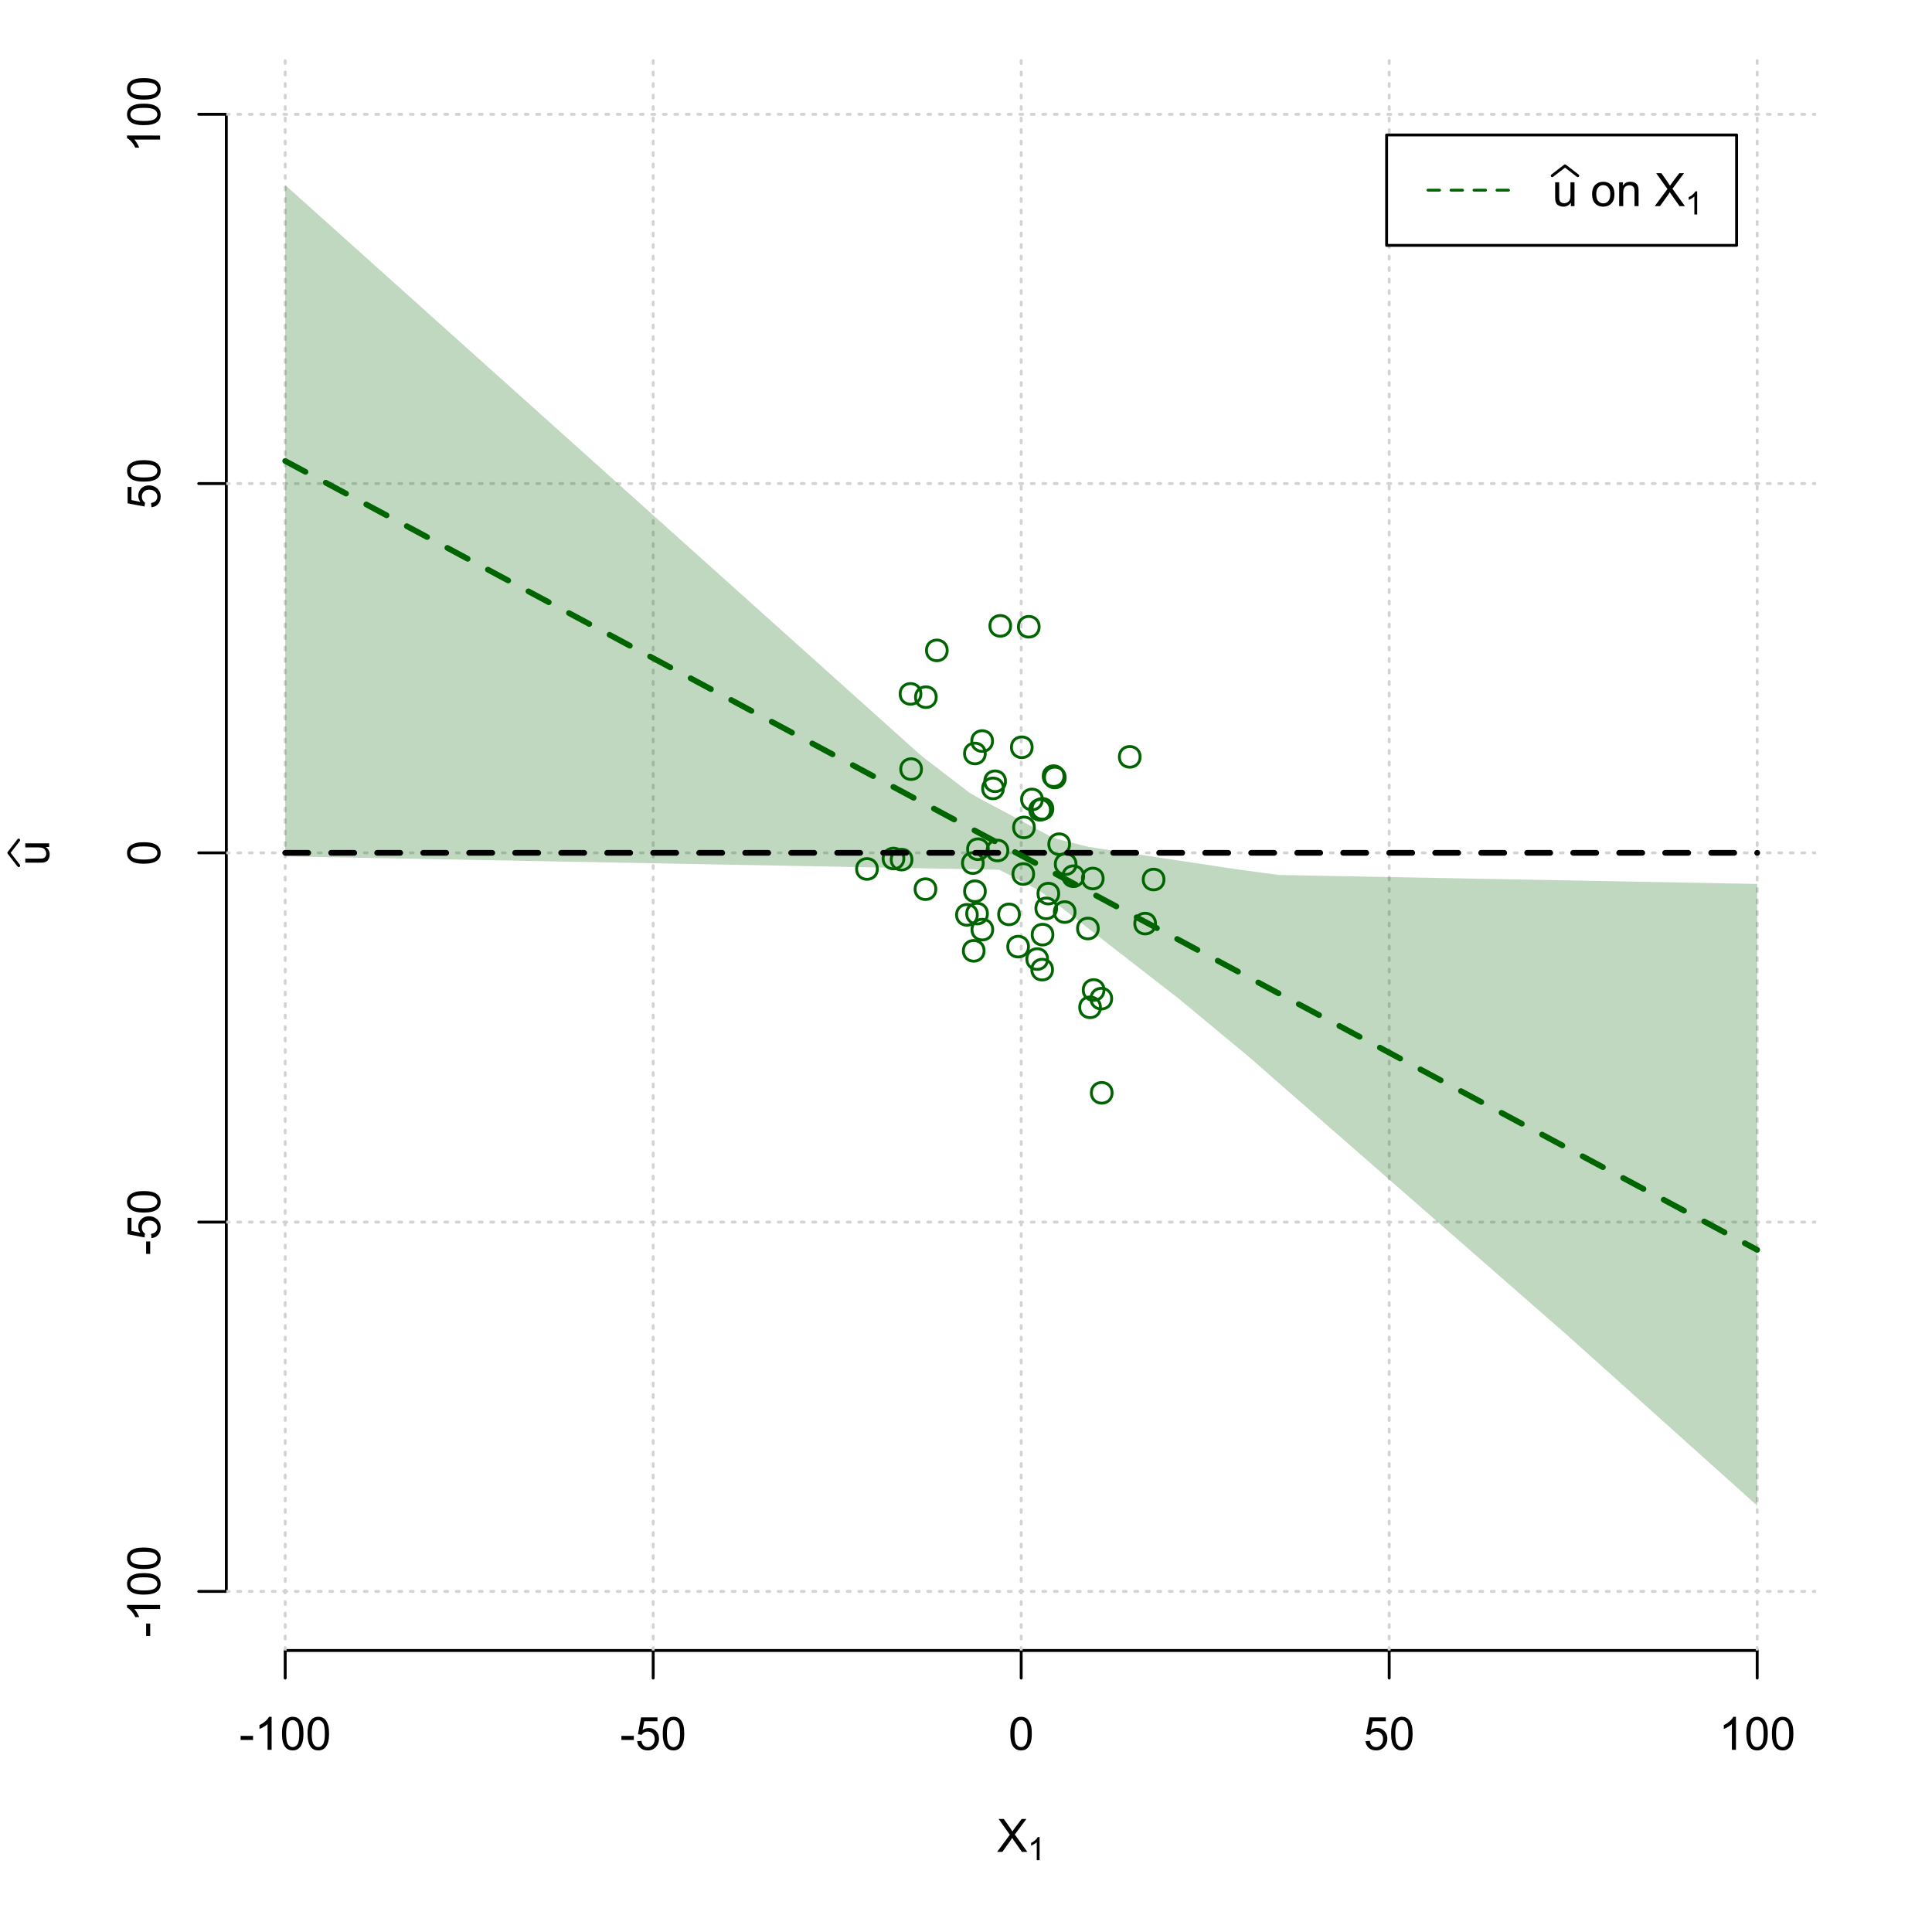 <?xml version="1.0" encoding="UTF-8"?>
<svg xmlns="http://www.w3.org/2000/svg" xmlns:xlink="http://www.w3.org/1999/xlink" width="504pt" height="504pt" viewBox="0 0 504 504" version="1.1">
<defs>
<g>
<symbol overflow="visible" id="glyph0-0">
<path style="stroke:none;" d="M 1.5 0 L 1.5 -7.5 L 7.5 -7.5 L 7.5 0 Z M 1.688 -0.188 L 7.312 -0.188 L 7.312 -7.312 L 1.688 -7.312 Z M 1.688 -0.188 "/>
</symbol>
<symbol overflow="visible" id="glyph0-1">
<path style="stroke:none;" d="M 0.055 0 L 3.375 -4.477 L 0.445 -8.59 L 1.797 -8.59 L 3.359 -6.387 C 3.68 -5.93 3.91 -5.578 4.047 -5.332 C 4.238 -5.645 4.465 -5.969 4.727 -6.312 L 6.457 -8.59 L 7.695 -8.59 L 4.676 -4.539 L 7.93 0 L 6.523 0 L 4.359 -3.062 C 4.238 -3.238 4.113 -3.43 3.984 -3.641 C 3.789 -3.324 3.652 -3.109 3.574 -2.992 L 1.418 0 Z M 0.055 0 "/>
</symbol>
<symbol overflow="visible" id="glyph0-2">
<path style="stroke:none;" d="M 0.383 -2.578 L 0.383 -3.641 L 3.621 -3.641 L 3.621 -2.578 Z M 0.383 -2.578 "/>
</symbol>
<symbol overflow="visible" id="glyph0-3">
<path style="stroke:none;" d="M 4.469 0 L 3.414 0 L 3.414 -6.719 C 3.16 -6.477 2.828 -6.234 2.414 -5.996 C 2 -5.75 1.629 -5.57 1.305 -5.449 L 1.305 -6.469 C 1.895 -6.742 2.41 -7.078 2.852 -7.477 C 3.293 -7.871 3.605 -8.254 3.789 -8.625 L 4.469 -8.625 Z M 4.469 0 "/>
</symbol>
<symbol overflow="visible" id="glyph0-4">
<path style="stroke:none;" d="M 0.5 -4.234 C 0.496 -5.246 0.602 -6.062 0.812 -6.688 C 1.02 -7.305 1.328 -7.785 1.742 -8.121 C 2.148 -8.457 2.668 -8.625 3.297 -8.625 C 3.758 -8.625 4.164 -8.531 4.512 -8.348 C 4.855 -8.16 5.141 -7.891 5.371 -7.543 C 5.594 -7.191 5.773 -6.766 5.906 -6.266 C 6.035 -5.762 6.098 -5.086 6.102 -4.234 C 6.098 -3.227 5.996 -2.414 5.789 -1.797 C 5.578 -1.176 5.266 -0.695 4.859 -0.359 C 4.445 -0.02 3.926 0.145 3.297 0.148 C 2.465 0.145 1.816 -0.148 1.348 -0.742 C 0.781 -1.457 0.496 -2.621 0.5 -4.234 Z M 1.582 -4.234 C 1.582 -2.824 1.746 -1.887 2.074 -1.418 C 2.402 -0.949 2.809 -0.715 3.297 -0.719 C 3.777 -0.715 4.184 -0.949 4.52 -1.422 C 4.848 -1.887 5.016 -2.824 5.016 -4.234 C 5.016 -5.648 4.848 -6.59 4.52 -7.055 C 4.184 -7.516 3.773 -7.746 3.289 -7.75 C 2.801 -7.746 2.414 -7.543 2.125 -7.137 C 1.762 -6.613 1.582 -5.645 1.582 -4.234 Z M 1.582 -4.234 "/>
</symbol>
<symbol overflow="visible" id="glyph0-5">
<path style="stroke:none;" d="M 0.5 -2.25 L 1.605 -2.344 C 1.684 -1.805 1.871 -1.398 2.176 -1.125 C 2.473 -0.852 2.836 -0.715 3.258 -0.719 C 3.766 -0.715 4.195 -0.906 4.547 -1.293 C 4.898 -1.672 5.074 -2.18 5.074 -2.82 C 5.074 -3.414 4.902 -3.891 4.566 -4.242 C 4.227 -4.59 3.785 -4.762 3.242 -4.766 C 2.898 -4.762 2.594 -4.684 2.32 -4.531 C 2.047 -4.375 1.832 -4.176 1.676 -3.93 L 0.688 -4.062 L 1.516 -8.473 L 5.789 -8.473 L 5.789 -7.465 L 2.359 -7.465 L 1.898 -5.156 C 2.414 -5.516 2.953 -5.695 3.523 -5.695 C 4.27 -5.695 4.902 -5.434 5.422 -4.914 C 5.934 -4.395 6.191 -3.727 6.195 -2.914 C 6.191 -2.133 5.965 -1.461 5.516 -0.898 C 4.961 -0.199 4.211 0.145 3.258 0.148 C 2.477 0.145 1.836 -0.07 1.344 -0.508 C 0.844 -0.941 0.562 -1.523 0.5 -2.25 Z M 0.5 -2.25 "/>
</symbol>
<symbol overflow="visible" id="glyph0-6">
<path style="stroke:none;" d="M 4.867 0 L 4.867 -0.914 C 4.379 -0.211 3.723 0.141 2.895 0.141 C 2.527 0.141 2.184 0.07 1.867 -0.07 C 1.547 -0.211 1.309 -0.387 1.156 -0.602 C 1 -0.812 0.895 -1.074 0.832 -1.383 C 0.785 -1.59 0.762 -1.918 0.766 -2.367 L 0.766 -6.223 L 1.82 -6.223 L 1.82 -2.773 C 1.816 -2.219 1.84 -1.848 1.887 -1.656 C 1.949 -1.379 2.09 -1.16 2.309 -1.004 C 2.523 -0.84 2.789 -0.762 3.105 -0.766 C 3.418 -0.762 3.715 -0.844 3.996 -1.008 C 4.273 -1.172 4.469 -1.391 4.586 -1.672 C 4.699 -1.949 4.758 -2.355 4.758 -2.891 L 4.758 -6.223 L 5.812 -6.223 L 5.812 0 Z M 4.867 0 "/>
</symbol>
<symbol overflow="visible" id="glyph0-7">
<path style="stroke:none;" d=""/>
</symbol>
<symbol overflow="visible" id="glyph0-8">
<path style="stroke:none;" d="M 0.398 -3.109 C 0.398 -4.262 0.719 -5.117 1.359 -5.672 C 1.895 -6.133 2.547 -6.363 3.316 -6.363 C 4.172 -6.363 4.871 -6.082 5.414 -5.52 C 5.953 -4.957 6.223 -4.184 6.227 -3.199 C 6.223 -2.398 6.102 -1.766 5.867 -1.309 C 5.625 -0.848 5.277 -0.492 4.82 -0.238 C 4.359 0.016 3.859 0.141 3.316 0.141 C 2.441 0.141 1.734 -0.137 1.203 -0.695 C 0.664 -1.254 0.398 -2.059 0.398 -3.109 Z M 1.484 -3.109 C 1.48 -2.309 1.656 -1.711 2.004 -1.32 C 2.348 -0.922 2.785 -0.727 3.316 -0.727 C 3.84 -0.727 4.273 -0.926 4.621 -1.324 C 4.969 -1.723 5.145 -2.328 5.145 -3.148 C 5.145 -3.914 4.969 -4.496 4.617 -4.895 C 4.266 -5.289 3.832 -5.488 3.316 -5.492 C 2.785 -5.488 2.348 -5.293 2.004 -4.898 C 1.656 -4.5 1.48 -3.902 1.484 -3.109 Z M 1.484 -3.109 "/>
</symbol>
<symbol overflow="visible" id="glyph0-9">
<path style="stroke:none;" d="M 0.789 0 L 0.789 -6.223 L 1.742 -6.223 L 1.742 -5.336 C 2.195 -6.02 2.855 -6.363 3.719 -6.363 C 4.09 -6.363 4.434 -6.293 4.754 -6.16 C 5.066 -6.023 5.305 -5.848 5.461 -5.633 C 5.617 -5.41 5.727 -5.152 5.789 -4.852 C 5.828 -4.656 5.848 -4.312 5.848 -3.828 L 5.848 0 L 4.793 0 L 4.793 -3.785 C 4.793 -4.215 4.75 -4.535 4.668 -4.75 C 4.586 -4.961 4.441 -5.129 4.234 -5.258 C 4.023 -5.383 3.777 -5.449 3.5 -5.449 C 3.047 -5.449 2.66 -5.305 2.332 -5.02 C 2.004 -4.734 1.84 -4.195 1.844 -3.398 L 1.844 0 Z M 0.789 0 "/>
</symbol>
<symbol overflow="visible" id="glyph1-0">
<path style="stroke:none;" d="M 1.051 0 L 1.051 -5.25 L 5.25 -5.25 L 5.25 0 Z M 1.18 -0.133 L 5.117 -0.133 L 5.117 -5.117 L 1.18 -5.117 Z M 1.18 -0.133 "/>
</symbol>
<symbol overflow="visible" id="glyph1-1">
<path style="stroke:none;" d="M 3.129 0 L 2.391 0 L 2.391 -4.703 C 2.211 -4.531 1.977 -4.363 1.691 -4.195 C 1.398 -4.023 1.141 -3.895 0.914 -3.812 L 0.914 -4.527 C 1.328 -4.719 1.688 -4.953 1.996 -5.234 C 2.305 -5.508 2.523 -5.777 2.652 -6.039 L 3.129 -6.039 Z M 3.129 0 "/>
</symbol>
<symbol overflow="visible" id="glyph2-0">
<path style="stroke:none;" d="M 0 -1.5 L -7.5 -1.5 L -7.5 -7.5 L 0 -7.5 Z M -0.188 -1.688 L -0.188 -7.312 L -7.312 -7.312 L -7.312 -1.688 Z M -0.188 -1.688 "/>
</symbol>
<symbol overflow="visible" id="glyph2-1">
<path style="stroke:none;" d="M 0 -4.867 L -0.914 -4.867 C -0.211 -4.379 0.141 -3.723 0.141 -2.895 C 0.141 -2.527 0.07 -2.184 -0.07 -1.867 C -0.211 -1.547 -0.387 -1.309 -0.598 -1.156 C -0.809 -1 -1.07 -0.895 -1.383 -0.832 C -1.59 -0.789 -1.918 -0.766 -2.367 -0.77 L -6.223 -0.77 L -6.223 -1.824 L -2.773 -1.824 C -2.219 -1.82 -1.848 -1.844 -1.656 -1.887 C -1.379 -1.949 -1.16 -2.09 -1.004 -2.309 C -0.84 -2.523 -0.762 -2.789 -0.766 -3.105 C -0.762 -3.418 -0.844 -3.715 -1.008 -3.996 C -1.172 -4.273 -1.391 -4.469 -1.672 -4.586 C -1.945 -4.699 -2.352 -4.758 -2.887 -4.758 L -6.223 -4.758 L -6.223 -5.812 L 0 -5.812 Z M 0 -4.867 "/>
</symbol>
<symbol overflow="visible" id="glyph2-2">
<path style="stroke:none;" d="M -2.578 -0.383 L -3.641 -0.383 L -3.641 -3.621 L -2.578 -3.621 Z M -2.578 -0.383 "/>
</symbol>
<symbol overflow="visible" id="glyph2-3">
<path style="stroke:none;" d="M 0 -4.469 L 0 -3.414 L -6.719 -3.418 C -6.477 -3.16 -6.234 -2.828 -5.996 -2.418 C -5.75 -2.004 -5.57 -1.633 -5.449 -1.309 L -6.469 -1.309 C -6.742 -1.895 -7.078 -2.41 -7.477 -2.852 C -7.871 -3.293 -8.254 -3.605 -8.625 -3.793 L -8.625 -4.473 Z M 0 -4.469 "/>
</symbol>
<symbol overflow="visible" id="glyph2-4">
<path style="stroke:none;" d="M -4.234 -0.5 C -5.246 -0.496 -6.062 -0.602 -6.688 -0.812 C -7.305 -1.02 -7.785 -1.328 -8.121 -1.742 C -8.457 -2.152 -8.625 -2.672 -8.625 -3.301 C -8.625 -3.758 -8.531 -4.164 -8.348 -4.512 C -8.16 -4.859 -7.891 -5.145 -7.543 -5.371 C -7.191 -5.594 -6.766 -5.773 -6.266 -5.906 C -5.762 -6.035 -5.086 -6.098 -4.234 -6.102 C -3.223 -6.098 -2.41 -5.996 -1.793 -5.789 C -1.176 -5.578 -0.695 -5.266 -0.359 -4.859 C -0.02 -4.445 0.145 -3.926 0.148 -3.297 C 0.145 -2.465 -0.148 -1.816 -0.742 -1.348 C -1.457 -0.781 -2.621 -0.496 -4.234 -0.5 Z M -4.234 -1.582 C -2.824 -1.582 -1.887 -1.746 -1.418 -2.074 C -0.949 -2.402 -0.715 -2.809 -0.719 -3.297 C -0.715 -3.777 -0.949 -4.184 -1.422 -4.52 C -1.887 -4.848 -2.824 -5.016 -4.234 -5.016 C -5.648 -5.016 -6.59 -4.848 -7.055 -4.52 C -7.516 -4.188 -7.746 -3.777 -7.75 -3.289 C -7.746 -2.801 -7.543 -2.414 -7.137 -2.129 C -6.613 -1.762 -5.645 -1.582 -4.234 -1.582 Z M -4.234 -1.582 "/>
</symbol>
<symbol overflow="visible" id="glyph2-5">
<path style="stroke:none;" d="M -2.25 -0.5 L -2.344 -1.605 C -1.805 -1.684 -1.398 -1.871 -1.125 -2.176 C -0.852 -2.473 -0.715 -2.836 -0.719 -3.258 C -0.715 -3.766 -0.906 -4.195 -1.293 -4.547 C -1.672 -4.898 -2.18 -5.074 -2.816 -5.074 C -3.414 -5.074 -3.891 -4.902 -4.242 -4.566 C -4.59 -4.227 -4.762 -3.785 -4.766 -3.242 C -4.762 -2.898 -4.684 -2.594 -4.531 -2.32 C -4.375 -2.047 -4.176 -1.832 -3.93 -1.676 L -4.062 -0.688 L -8.473 -1.52 L -8.473 -5.789 L -7.465 -5.789 L -7.465 -2.363 L -5.156 -1.898 C -5.516 -2.414 -5.695 -2.953 -5.695 -3.523 C -5.695 -4.27 -5.434 -4.902 -4.914 -5.422 C -4.395 -5.934 -3.727 -6.191 -2.91 -6.195 C -2.133 -6.191 -1.461 -5.965 -0.895 -5.516 C -0.199 -4.961 0.145 -4.211 0.148 -3.258 C 0.145 -2.477 -0.07 -1.836 -0.508 -1.344 C -0.941 -0.848 -1.523 -0.566 -2.25 -0.5 Z M -2.25 -0.5 "/>
</symbol>
</g>
<clipPath id="clip1">
  <path d="M 74 14.398 L 75 14.398 L 75 430.559 L 74 430.559 Z M 74 14.398 "/>
</clipPath>
<clipPath id="clip2">
  <path d="M 170 14.398 L 171 14.398 L 171 430.559 L 170 430.559 Z M 170 14.398 "/>
</clipPath>
<clipPath id="clip3">
  <path d="M 266 14.398 L 267 14.398 L 267 430.559 L 266 430.559 Z M 266 14.398 "/>
</clipPath>
<clipPath id="clip4">
  <path d="M 362 14.398 L 363 14.398 L 363 430.559 L 362 430.559 Z M 362 14.398 "/>
</clipPath>
<clipPath id="clip5">
  <path d="M 458 14.398 L 459 14.398 L 459 430.559 L 458 430.559 Z M 458 14.398 "/>
</clipPath>
<clipPath id="clip6">
  <path d="M 59.039 414 L 473.758 414 L 473.758 416 L 59.039 416 Z M 59.039 414 "/>
</clipPath>
<clipPath id="clip7">
  <path d="M 59.039 318 L 473.758 318 L 473.758 320 L 59.039 320 Z M 59.039 318 "/>
</clipPath>
<clipPath id="clip8">
  <path d="M 59.039 222 L 473.758 222 L 473.758 223 L 59.039 223 Z M 59.039 222 "/>
</clipPath>
<clipPath id="clip9">
  <path d="M 59.039 125 L 473.758 125 L 473.758 127 L 59.039 127 Z M 59.039 125 "/>
</clipPath>
<clipPath id="clip10">
  <path d="M 59.039 29 L 473.758 29 L 473.758 31 L 59.039 31 Z M 59.039 29 "/>
</clipPath>
</defs>
<g id="surface2226">
<rect x="0" y="0" width="504" height="504" style="fill:rgb(100%,100%,100%);fill-opacity:1;stroke:none;"/>
<g style="fill:rgb(0%,0%,0%);fill-opacity:1;">
  <use xlink:href="#glyph0-1" x="260.062" y="483.102"/>
</g>
<g style="fill:rgb(0%,0%,0%);fill-opacity:1;">
  <use xlink:href="#glyph1-1" x="268.066" y="485.281"/>
</g>
<g style="fill:rgb(0%,0%,0%);fill-opacity:1;">
  <use xlink:href="#glyph2-1" x="12.82" y="225.816"/>
</g>
<path style="fill:none;stroke-width:0.75;stroke-linecap:round;stroke-linejoin:round;stroke:rgb(0%,0%,0%);stroke-opacity:1;stroke-miterlimit:10;" d="M 4.879 225.816 L 2.301 222.48 L 4.879 219.145 "/>
<path style="fill:none;stroke-width:0.75;stroke-linecap:round;stroke-linejoin:round;stroke:rgb(0%,0%,0%);stroke-opacity:1;stroke-miterlimit:10;" d="M 74.398 430.559 L 458.398 430.559 "/>
<path style="fill:none;stroke-width:0.75;stroke-linecap:round;stroke-linejoin:round;stroke:rgb(0%,0%,0%);stroke-opacity:1;stroke-miterlimit:10;" d="M 74.398 430.559 L 74.398 437.762 "/>
<path style="fill:none;stroke-width:0.75;stroke-linecap:round;stroke-linejoin:round;stroke:rgb(0%,0%,0%);stroke-opacity:1;stroke-miterlimit:10;" d="M 170.398 430.559 L 170.398 437.762 "/>
<path style="fill:none;stroke-width:0.75;stroke-linecap:round;stroke-linejoin:round;stroke:rgb(0%,0%,0%);stroke-opacity:1;stroke-miterlimit:10;" d="M 266.398 430.559 L 266.398 437.762 "/>
<path style="fill:none;stroke-width:0.75;stroke-linecap:round;stroke-linejoin:round;stroke:rgb(0%,0%,0%);stroke-opacity:1;stroke-miterlimit:10;" d="M 362.398 430.559 L 362.398 437.762 "/>
<path style="fill:none;stroke-width:0.75;stroke-linecap:round;stroke-linejoin:round;stroke:rgb(0%,0%,0%);stroke-opacity:1;stroke-miterlimit:10;" d="M 458.398 430.559 L 458.398 437.762 "/>
<g style="fill:rgb(0%,0%,0%);fill-opacity:1;">
  <use xlink:href="#glyph0-2" x="62.391" y="456.48"/>
  <use xlink:href="#glyph0-3" x="66.387" y="456.48"/>
  <use xlink:href="#glyph0-4" x="73.061" y="456.48"/>
  <use xlink:href="#glyph0-4" x="79.734" y="456.48"/>
</g>
<g style="fill:rgb(0%,0%,0%);fill-opacity:1;">
  <use xlink:href="#glyph0-2" x="161.727" y="456.48"/>
  <use xlink:href="#glyph0-5" x="165.723" y="456.48"/>
  <use xlink:href="#glyph0-4" x="172.396" y="456.48"/>
</g>
<g style="fill:rgb(0%,0%,0%);fill-opacity:1;">
  <use xlink:href="#glyph0-4" x="263.062" y="456.48"/>
</g>
<g style="fill:rgb(0%,0%,0%);fill-opacity:1;">
  <use xlink:href="#glyph0-5" x="355.727" y="456.48"/>
  <use xlink:href="#glyph0-4" x="362.4" y="456.48"/>
</g>
<g style="fill:rgb(0%,0%,0%);fill-opacity:1;">
  <use xlink:href="#glyph0-3" x="448.387" y="456.48"/>
  <use xlink:href="#glyph0-4" x="455.061" y="456.48"/>
  <use xlink:href="#glyph0-4" x="461.734" y="456.48"/>
</g>
<path style="fill:none;stroke-width:0.75;stroke-linecap:round;stroke-linejoin:round;stroke:rgb(0%,0%,0%);stroke-opacity:1;stroke-miterlimit:10;" d="M 59.039 415.148 L 59.039 29.812 "/>
<path style="fill:none;stroke-width:0.75;stroke-linecap:round;stroke-linejoin:round;stroke:rgb(0%,0%,0%);stroke-opacity:1;stroke-miterlimit:10;" d="M 59.039 415.148 L 51.84 415.148 "/>
<path style="fill:none;stroke-width:0.75;stroke-linecap:round;stroke-linejoin:round;stroke:rgb(0%,0%,0%);stroke-opacity:1;stroke-miterlimit:10;" d="M 59.039 318.812 L 51.84 318.812 "/>
<path style="fill:none;stroke-width:0.75;stroke-linecap:round;stroke-linejoin:round;stroke:rgb(0%,0%,0%);stroke-opacity:1;stroke-miterlimit:10;" d="M 59.039 222.48 L 51.84 222.48 "/>
<path style="fill:none;stroke-width:0.75;stroke-linecap:round;stroke-linejoin:round;stroke:rgb(0%,0%,0%);stroke-opacity:1;stroke-miterlimit:10;" d="M 59.039 126.148 L 51.84 126.148 "/>
<path style="fill:none;stroke-width:0.75;stroke-linecap:round;stroke-linejoin:round;stroke:rgb(0%,0%,0%);stroke-opacity:1;stroke-miterlimit:10;" d="M 59.039 29.812 L 51.84 29.812 "/>
<g style="fill:rgb(0%,0%,0%);fill-opacity:1;">
  <use xlink:href="#glyph2-2" x="41.762" y="427.156"/>
  <use xlink:href="#glyph2-3" x="41.762" y="423.16"/>
  <use xlink:href="#glyph2-4" x="41.762" y="416.486"/>
  <use xlink:href="#glyph2-4" x="41.762" y="409.812"/>
</g>
<g style="fill:rgb(0%,0%,0%);fill-opacity:1;">
  <use xlink:href="#glyph2-2" x="41.762" y="327.484"/>
  <use xlink:href="#glyph2-5" x="41.762" y="323.488"/>
  <use xlink:href="#glyph2-4" x="41.762" y="316.814"/>
</g>
<g style="fill:rgb(0%,0%,0%);fill-opacity:1;">
  <use xlink:href="#glyph2-4" x="41.762" y="225.816"/>
</g>
<g style="fill:rgb(0%,0%,0%);fill-opacity:1;">
  <use xlink:href="#glyph2-5" x="41.762" y="132.82"/>
  <use xlink:href="#glyph2-4" x="41.762" y="126.146"/>
</g>
<g style="fill:rgb(0%,0%,0%);fill-opacity:1;">
  <use xlink:href="#glyph2-3" x="41.762" y="39.824"/>
  <use xlink:href="#glyph2-4" x="41.762" y="33.15"/>
  <use xlink:href="#glyph2-4" x="41.762" y="26.477"/>
</g>
<g clip-path="url(#clip1)" clip-rule="nonzero">
<path style="fill:none;stroke-width:0.75;stroke-linecap:round;stroke-linejoin:round;stroke:rgb(82.745%,82.745%,82.745%);stroke-opacity:1;stroke-dasharray:0.75,2.25;stroke-miterlimit:10;" d="M 74.398 430.559 L 74.398 14.398 "/>
</g>
<g clip-path="url(#clip2)" clip-rule="nonzero">
<path style="fill:none;stroke-width:0.75;stroke-linecap:round;stroke-linejoin:round;stroke:rgb(82.745%,82.745%,82.745%);stroke-opacity:1;stroke-dasharray:0.75,2.25;stroke-miterlimit:10;" d="M 170.398 430.559 L 170.398 14.398 "/>
</g>
<g clip-path="url(#clip3)" clip-rule="nonzero">
<path style="fill:none;stroke-width:0.75;stroke-linecap:round;stroke-linejoin:round;stroke:rgb(82.745%,82.745%,82.745%);stroke-opacity:1;stroke-dasharray:0.75,2.25;stroke-miterlimit:10;" d="M 266.398 430.559 L 266.398 14.398 "/>
</g>
<g clip-path="url(#clip4)" clip-rule="nonzero">
<path style="fill:none;stroke-width:0.75;stroke-linecap:round;stroke-linejoin:round;stroke:rgb(82.745%,82.745%,82.745%);stroke-opacity:1;stroke-dasharray:0.75,2.25;stroke-miterlimit:10;" d="M 362.398 430.559 L 362.398 14.398 "/>
</g>
<g clip-path="url(#clip5)" clip-rule="nonzero">
<path style="fill:none;stroke-width:0.75;stroke-linecap:round;stroke-linejoin:round;stroke:rgb(82.745%,82.745%,82.745%);stroke-opacity:1;stroke-dasharray:0.75,2.25;stroke-miterlimit:10;" d="M 458.398 430.559 L 458.398 14.398 "/>
</g>
<g clip-path="url(#clip6)" clip-rule="nonzero">
<path style="fill:none;stroke-width:0.75;stroke-linecap:round;stroke-linejoin:round;stroke:rgb(82.745%,82.745%,82.745%);stroke-opacity:1;stroke-dasharray:0.75,2.25;stroke-miterlimit:10;" d="M 59.039 415.148 L 473.762 415.148 "/>
</g>
<g clip-path="url(#clip7)" clip-rule="nonzero">
<path style="fill:none;stroke-width:0.75;stroke-linecap:round;stroke-linejoin:round;stroke:rgb(82.745%,82.745%,82.745%);stroke-opacity:1;stroke-dasharray:0.75,2.25;stroke-miterlimit:10;" d="M 59.039 318.812 L 473.762 318.812 "/>
</g>
<g clip-path="url(#clip8)" clip-rule="nonzero">
<path style="fill:none;stroke-width:0.75;stroke-linecap:round;stroke-linejoin:round;stroke:rgb(82.745%,82.745%,82.745%);stroke-opacity:1;stroke-dasharray:0.75,2.25;stroke-miterlimit:10;" d="M 59.039 222.48 L 473.762 222.48 "/>
</g>
<g clip-path="url(#clip9)" clip-rule="nonzero">
<path style="fill:none;stroke-width:0.75;stroke-linecap:round;stroke-linejoin:round;stroke:rgb(82.745%,82.745%,82.745%);stroke-opacity:1;stroke-dasharray:0.75,2.25;stroke-miterlimit:10;" d="M 59.039 126.148 L 473.762 126.148 "/>
</g>
<g clip-path="url(#clip10)" clip-rule="nonzero">
<path style="fill:none;stroke-width:0.75;stroke-linecap:round;stroke-linejoin:round;stroke:rgb(82.745%,82.745%,82.745%);stroke-opacity:1;stroke-dasharray:0.75,2.25;stroke-miterlimit:10;" d="M 59.039 29.812 L 473.762 29.812 "/>
</g>
<path style=" stroke:none;fill-rule:nonzero;fill:rgb(0%,39.216%,0%);fill-opacity:0.251;" d="M 74.398 29.812 L 74.398 48.277 L 76.32 50 L 78.238 51.723 L 80.16 53.441 L 82.078 55.164 L 85.922 58.609 L 87.84 60.332 L 89.762 62.055 L 91.68 63.777 L 93.602 65.5 L 95.52 67.223 L 97.441 68.945 L 99.359 70.668 L 101.281 72.391 L 103.199 74.113 L 105.121 75.836 L 107.039 77.559 L 108.961 79.281 L 110.879 81.004 L 112.801 82.727 L 114.719 84.449 L 116.641 86.172 L 118.559 87.895 L 120.48 89.617 L 122.398 91.34 L 124.32 93.062 L 126.238 94.785 L 128.16 96.508 L 130.078 98.23 L 132 99.953 L 133.922 101.672 L 135.84 103.395 L 137.762 105.117 L 139.68 106.84 L 141.602 108.562 L 143.52 110.285 L 145.441 112.008 L 147.359 113.73 L 149.281 115.453 L 151.199 117.176 L 153.121 118.898 L 155.039 120.621 L 156.961 122.344 L 158.879 124.066 L 160.801 125.789 L 162.719 127.512 L 164.641 129.234 L 166.559 130.957 L 168.48 132.68 L 170.398 134.402 L 172.32 136.125 L 174.238 137.848 L 176.16 139.57 L 178.078 141.293 L 181.922 144.738 L 183.84 146.461 L 185.762 148.184 L 187.68 149.902 L 189.602 151.625 L 191.52 153.348 L 193.441 155.07 L 195.359 156.793 L 197.281 158.516 L 199.199 160.238 L 201.121 161.961 L 203.039 163.684 L 204.961 165.406 L 206.879 167.129 L 208.801 168.852 L 210.719 170.574 L 212.641 172.297 L 214.559 174.02 L 216.48 175.742 L 218.398 177.465 L 220.32 179.188 L 222.238 180.91 L 224.16 182.633 L 226.078 184.355 L 229.922 187.801 L 231.84 189.523 L 233.762 191.246 L 235.68 192.969 L 237.602 194.691 L 239.52 196.41 L 241.441 198.012 L 243.359 199.48 L 245.281 200.953 L 247.199 202.422 L 249.121 203.891 L 251.039 205.359 L 252.961 206.832 L 254.879 207.938 L 256.801 208.969 L 258.719 209.996 L 260.641 211.027 L 262.559 212.055 L 264.48 213.082 L 266.398 214.113 L 268.32 215.141 L 270.238 216.172 L 272.16 217.199 L 274.078 218.23 L 276 218.934 L 277.922 219.414 L 279.84 219.898 L 281.762 220.383 L 283.68 220.863 L 285.602 221.184 L 287.52 221.473 L 289.441 221.766 L 291.359 222.055 L 293.281 222.344 L 295.199 222.633 L 297.121 222.922 L 299.039 223.211 L 300.961 223.5 L 302.879 223.793 L 304.801 224.082 L 306.719 224.371 L 308.641 224.66 L 310.559 224.949 L 312.48 225.238 L 314.398 225.527 L 316.32 225.82 L 318.238 226.109 L 320.16 226.398 L 322.078 226.688 L 324 226.953 L 325.922 227.215 L 327.84 227.477 L 329.762 227.734 L 331.68 227.996 L 333.602 228.254 L 335.52 228.289 L 337.441 228.324 L 339.359 228.363 L 341.281 228.398 L 343.199 228.434 L 345.121 228.469 L 347.039 228.504 L 348.961 228.543 L 350.879 228.578 L 352.801 228.613 L 354.719 228.648 L 356.641 228.688 L 358.559 228.723 L 360.48 228.758 L 362.398 228.793 L 364.32 228.828 L 366.238 228.867 L 368.16 228.902 L 370.078 228.938 L 373.922 229.008 L 375.84 229.047 L 377.762 229.082 L 379.68 229.117 L 381.602 229.152 L 383.52 229.188 L 385.441 229.227 L 387.359 229.262 L 389.281 229.297 L 391.199 229.332 L 393.121 229.371 L 395.039 229.406 L 396.961 229.441 L 398.879 229.477 L 400.801 229.512 L 402.719 229.551 L 404.641 229.586 L 406.559 229.621 L 408.48 229.656 L 410.398 229.691 L 412.32 229.73 L 414.238 229.766 L 416.16 229.801 L 418.078 229.836 L 420 229.871 L 421.922 229.91 L 423.84 229.945 L 425.762 229.98 L 427.68 230.016 L 429.602 230.055 L 431.52 230.09 L 433.441 230.125 L 435.359 230.16 L 437.281 230.195 L 439.199 230.234 L 441.121 230.27 L 443.039 230.305 L 444.961 230.34 L 446.879 230.375 L 448.801 230.414 L 450.719 230.449 L 452.641 230.484 L 454.559 230.52 L 456.48 230.559 L 458.398 230.594 L 458.398 415.148 L 458.398 392.777 L 456.48 391.055 L 454.559 389.332 L 452.641 387.613 L 450.719 385.891 L 448.801 384.168 L 446.879 382.445 L 444.961 380.723 L 443.039 379 L 441.121 377.277 L 439.199 375.555 L 437.281 373.832 L 435.359 372.109 L 433.441 370.387 L 431.52 368.664 L 429.602 366.941 L 427.68 365.219 L 425.762 363.496 L 423.84 361.773 L 421.922 360.051 L 418.078 356.605 L 416.16 354.883 L 414.238 353.16 L 412.32 351.438 L 410.398 349.715 L 408.48 347.996 L 406.559 346.32 L 404.641 344.641 L 402.719 342.961 L 400.801 341.281 L 398.879 339.605 L 396.961 337.926 L 395.039 336.246 L 393.121 334.566 L 391.199 332.891 L 389.281 331.211 L 387.359 329.531 L 385.441 327.852 L 383.52 326.176 L 381.602 324.496 L 379.68 322.816 L 377.762 321.137 L 375.84 319.461 L 373.922 317.781 L 372 316.102 L 370.078 314.426 L 368.16 312.746 L 366.238 311.066 L 364.32 309.387 L 362.398 307.711 L 360.48 306.031 L 358.559 304.352 L 356.641 302.672 L 354.719 300.996 L 352.801 299.316 L 350.879 297.637 L 348.961 295.957 L 347.039 294.281 L 345.121 292.602 L 343.199 290.922 L 341.281 289.242 L 339.359 287.566 L 337.441 285.887 L 335.52 284.207 L 333.602 282.527 L 331.68 280.852 L 329.762 279.172 L 327.84 277.492 L 325.922 275.812 L 324 274.203 L 322.078 272.609 L 320.16 271.02 L 318.238 269.426 L 316.32 267.832 L 314.398 266.242 L 312.48 264.648 L 310.559 263.055 L 308.641 261.465 L 306.719 259.914 L 304.801 258.426 L 302.879 256.934 L 300.961 255.445 L 299.039 253.953 L 297.121 252.461 L 295.199 250.973 L 293.281 249.48 L 291.359 247.992 L 289.441 246.5 L 287.52 245.008 L 285.602 243.52 L 283.68 242.027 L 281.762 240.539 L 279.84 239.047 L 277.922 237.555 L 276 236.066 L 274.078 234.574 L 272.16 233.086 L 270.238 231.875 L 268.32 230.871 L 266.398 229.871 L 264.48 228.867 L 262.559 227.863 L 260.641 226.887 L 258.719 226.852 L 256.801 226.816 L 254.879 226.777 L 252.961 226.742 L 251.039 226.707 L 249.121 226.672 L 247.199 226.633 L 245.281 226.598 L 243.359 226.562 L 241.441 226.527 L 239.52 226.492 L 237.602 226.453 L 235.68 226.418 L 233.762 226.383 L 231.84 226.348 L 229.922 226.312 L 228 226.273 L 226.078 226.238 L 224.16 226.203 L 222.238 226.168 L 220.32 226.133 L 218.398 226.094 L 216.48 226.059 L 214.559 226.023 L 212.641 225.988 L 210.719 225.949 L 208.801 225.914 L 206.879 225.879 L 204.961 225.844 L 203.039 225.809 L 201.121 225.77 L 199.199 225.734 L 197.281 225.699 L 195.359 225.664 L 193.441 225.629 L 191.52 225.59 L 189.602 225.555 L 187.68 225.52 L 185.762 225.484 L 183.84 225.449 L 181.922 225.41 L 178.078 225.34 L 176.16 225.305 L 174.238 225.266 L 172.32 225.23 L 170.398 225.195 L 168.48 225.16 L 166.559 225.125 L 164.641 225.086 L 162.719 225.051 L 160.801 225.016 L 158.879 224.98 L 156.961 224.945 L 155.039 224.906 L 153.121 224.871 L 151.199 224.836 L 149.281 224.801 L 147.359 224.766 L 145.441 224.727 L 143.52 224.691 L 141.602 224.656 L 139.68 224.621 L 137.762 224.582 L 135.84 224.547 L 133.922 224.512 L 130.078 224.441 L 128.16 224.402 L 126.238 224.367 L 124.32 224.332 L 122.398 224.297 L 120.48 224.262 L 118.559 224.223 L 116.641 224.188 L 114.719 224.152 L 112.801 224.117 L 110.879 224.082 L 108.961 224.043 L 107.039 224.008 L 105.121 223.973 L 103.199 223.938 L 101.281 223.898 L 99.359 223.863 L 97.441 223.828 L 95.52 223.793 L 93.602 223.758 L 91.68 223.719 L 89.762 223.684 L 87.84 223.648 L 85.922 223.613 L 84 223.578 L 82.078 223.539 L 80.16 223.504 L 78.238 223.469 L 76.32 223.434 L 74.398 223.395 Z M 74.398 29.812 "/>
<path style="fill:none;stroke-width:0.75;stroke-linecap:round;stroke-linejoin:round;stroke:rgb(0%,39.216%,0%);stroke-opacity:1;stroke-miterlimit:10;" d="M 271.082 163.504 C 271.082 167.105 265.68 167.105 265.68 163.504 C 265.68 159.906 271.082 159.906 271.082 163.504 "/>
<path style="fill:none;stroke-width:0.75;stroke-linecap:round;stroke-linejoin:round;stroke:rgb(0%,39.216%,0%);stroke-opacity:1;stroke-miterlimit:10;" d="M 275.637 236.969 C 275.637 240.566 270.234 240.566 270.234 236.969 C 270.234 233.367 275.637 233.367 275.637 236.969 "/>
<path style="fill:none;stroke-width:0.75;stroke-linecap:round;stroke-linejoin:round;stroke:rgb(0%,39.216%,0%);stroke-opacity:1;stroke-miterlimit:10;" d="M 257.039 232.5 C 257.039 236.102 251.637 236.102 251.637 232.5 C 251.637 228.898 257.039 228.898 257.039 232.5 "/>
<path style="fill:none;stroke-width:0.75;stroke-linecap:round;stroke-linejoin:round;stroke:rgb(0%,39.216%,0%);stroke-opacity:1;stroke-miterlimit:10;" d="M 287.777 229.176 C 287.777 232.777 282.379 232.777 282.379 229.176 C 282.379 225.578 287.777 225.578 287.777 229.176 "/>
<path style="fill:none;stroke-width:0.75;stroke-linecap:round;stroke-linejoin:round;stroke:rgb(0%,39.216%,0%);stroke-opacity:1;stroke-miterlimit:10;" d="M 244.234 181.867 C 244.234 185.465 238.836 185.465 238.836 181.867 C 238.836 178.266 244.234 178.266 244.234 181.867 "/>
<path style="fill:none;stroke-width:0.75;stroke-linecap:round;stroke-linejoin:round;stroke:rgb(0%,39.216%,0%);stroke-opacity:1;stroke-miterlimit:10;" d="M 254.949 238.66 C 254.949 242.262 249.547 242.262 249.547 238.66 C 249.547 235.062 254.949 235.062 254.949 238.66 "/>
<path style="fill:none;stroke-width:0.75;stroke-linecap:round;stroke-linejoin:round;stroke:rgb(0%,39.216%,0%);stroke-opacity:1;stroke-miterlimit:10;" d="M 290.109 285.086 C 290.109 288.688 284.711 288.688 284.711 285.086 C 284.711 281.484 290.109 281.484 290.109 285.086 "/>
<path style="fill:none;stroke-width:0.75;stroke-linecap:round;stroke-linejoin:round;stroke:rgb(0%,39.216%,0%);stroke-opacity:1;stroke-miterlimit:10;" d="M 258.965 242.512 C 258.965 246.109 253.562 246.109 253.562 242.512 C 253.562 238.91 258.965 238.91 258.965 242.512 "/>
<path style="fill:none;stroke-width:0.75;stroke-linecap:round;stroke-linejoin:round;stroke:rgb(0%,39.216%,0%);stroke-opacity:1;stroke-miterlimit:10;" d="M 257.586 238.332 C 257.586 241.934 252.184 241.934 252.184 238.332 C 252.184 234.73 257.586 234.73 257.586 238.332 "/>
<path style="fill:none;stroke-width:0.75;stroke-linecap:round;stroke-linejoin:round;stroke:rgb(0%,39.216%,0%);stroke-opacity:1;stroke-miterlimit:10;" d="M 277.551 202.473 C 277.551 206.07 272.148 206.07 272.148 202.473 C 272.148 198.871 277.551 198.871 277.551 202.473 "/>
<path style="fill:none;stroke-width:0.75;stroke-linecap:round;stroke-linejoin:round;stroke:rgb(0%,39.216%,0%);stroke-opacity:1;stroke-miterlimit:10;" d="M 240.23 181.016 C 240.23 184.613 234.828 184.613 234.828 181.016 C 234.828 177.414 240.23 177.414 240.23 181.016 "/>
<path style="fill:none;stroke-width:0.75;stroke-linecap:round;stroke-linejoin:round;stroke:rgb(0%,39.216%,0%);stroke-opacity:1;stroke-miterlimit:10;" d="M 276.184 233.113 C 276.184 236.711 270.781 236.711 270.781 233.113 C 270.781 229.512 276.184 229.512 276.184 233.113 "/>
<path style="fill:none;stroke-width:0.75;stroke-linecap:round;stroke-linejoin:round;stroke:rgb(0%,39.216%,0%);stroke-opacity:1;stroke-miterlimit:10;" d="M 280.699 225.426 C 280.699 229.027 275.297 229.027 275.297 225.426 C 275.297 221.828 280.699 221.828 280.699 225.426 "/>
<path style="fill:none;stroke-width:0.75;stroke-linecap:round;stroke-linejoin:round;stroke:rgb(0%,39.216%,0%);stroke-opacity:1;stroke-miterlimit:10;" d="M 301.434 240.938 C 301.434 244.535 296.035 244.535 296.035 240.938 C 296.035 237.336 301.434 237.336 301.434 240.938 "/>
<path style="fill:none;stroke-width:0.75;stroke-linecap:round;stroke-linejoin:round;stroke:rgb(0%,39.216%,0%);stroke-opacity:1;stroke-miterlimit:10;" d="M 277.871 202.82 C 277.871 206.418 272.473 206.418 272.473 202.82 C 272.473 199.219 277.871 199.219 277.871 202.82 "/>
<path style="fill:none;stroke-width:0.75;stroke-linecap:round;stroke-linejoin:round;stroke:rgb(0%,39.216%,0%);stroke-opacity:1;stroke-miterlimit:10;" d="M 263.641 163.273 C 263.641 166.871 258.242 166.871 258.242 163.273 C 258.242 159.672 263.641 159.672 263.641 163.273 "/>
<path style="fill:none;stroke-width:0.75;stroke-linecap:round;stroke-linejoin:round;stroke:rgb(0%,39.216%,0%);stroke-opacity:1;stroke-miterlimit:10;" d="M 257.02 196.559 C 257.02 200.16 251.621 200.16 251.621 196.559 C 251.621 192.961 257.02 192.961 257.02 196.559 "/>
<path style="fill:none;stroke-width:0.75;stroke-linecap:round;stroke-linejoin:round;stroke:rgb(0%,39.216%,0%);stroke-opacity:1;stroke-miterlimit:10;" d="M 287.066 262.777 C 287.066 266.375 281.664 266.375 281.664 262.777 C 281.664 259.176 287.066 259.176 287.066 262.777 "/>
<path style="fill:none;stroke-width:0.75;stroke-linecap:round;stroke-linejoin:round;stroke:rgb(0%,39.216%,0%);stroke-opacity:1;stroke-miterlimit:10;" d="M 269.254 194.938 C 269.254 198.539 263.855 198.539 263.855 194.938 C 263.855 191.336 269.254 191.336 269.254 194.938 "/>
<path style="fill:none;stroke-width:0.75;stroke-linecap:round;stroke-linejoin:round;stroke:rgb(0%,39.216%,0%);stroke-opacity:1;stroke-miterlimit:10;" d="M 286.504 242.219 C 286.504 245.82 281.102 245.82 281.102 242.219 C 281.102 238.617 286.504 238.617 286.504 242.219 "/>
<path style="fill:none;stroke-width:0.75;stroke-linecap:round;stroke-linejoin:round;stroke:rgb(0%,39.216%,0%);stroke-opacity:1;stroke-miterlimit:10;" d="M 274.027 211.254 C 274.027 214.855 268.625 214.855 268.625 211.254 C 268.625 207.656 274.027 207.656 274.027 211.254 "/>
<path style="fill:none;stroke-width:0.75;stroke-linecap:round;stroke-linejoin:round;stroke:rgb(0%,39.216%,0%);stroke-opacity:1;stroke-miterlimit:10;" d="M 282.688 228.578 C 282.688 232.18 277.289 232.18 277.289 228.578 C 277.289 224.98 282.688 224.98 282.688 228.578 "/>
<path style="fill:none;stroke-width:0.75;stroke-linecap:round;stroke-linejoin:round;stroke:rgb(0%,39.216%,0%);stroke-opacity:1;stroke-miterlimit:10;" d="M 261.746 205.672 C 261.746 209.27 256.344 209.27 256.344 205.672 C 256.344 202.07 261.746 202.07 261.746 205.672 "/>
<path style="fill:none;stroke-width:0.75;stroke-linecap:round;stroke-linejoin:round;stroke:rgb(0%,39.216%,0%);stroke-opacity:1;stroke-miterlimit:10;" d="M 244.125 231.957 C 244.125 235.559 238.727 235.559 238.727 231.957 C 238.727 228.355 244.125 228.355 244.125 231.957 "/>
<path style="fill:none;stroke-width:0.75;stroke-linecap:round;stroke-linejoin:round;stroke:rgb(0%,39.216%,0%);stroke-opacity:1;stroke-miterlimit:10;" d="M 274.57 252.949 C 274.57 256.551 269.172 256.551 269.172 252.949 C 269.172 249.352 274.57 249.352 274.57 252.949 "/>
<path style="fill:none;stroke-width:0.75;stroke-linecap:round;stroke-linejoin:round;stroke:rgb(0%,39.216%,0%);stroke-opacity:1;stroke-miterlimit:10;" d="M 247.094 169.668 C 247.094 173.266 241.695 173.266 241.695 169.668 C 241.695 166.066 247.094 166.066 247.094 169.668 "/>
<path style="fill:none;stroke-width:0.75;stroke-linecap:round;stroke-linejoin:round;stroke:rgb(0%,39.216%,0%);stroke-opacity:1;stroke-miterlimit:10;" d="M 271.91 208.559 C 271.91 212.16 266.512 212.16 266.512 208.559 C 266.512 204.957 271.91 204.957 271.91 208.559 "/>
<path style="fill:none;stroke-width:0.75;stroke-linecap:round;stroke-linejoin:round;stroke:rgb(0%,39.216%,0%);stroke-opacity:1;stroke-miterlimit:10;" d="M 240.383 200.637 C 240.383 204.238 234.984 204.238 234.984 200.637 C 234.984 197.039 240.383 197.039 240.383 200.637 "/>
<path style="fill:none;stroke-width:0.75;stroke-linecap:round;stroke-linejoin:round;stroke:rgb(0%,39.216%,0%);stroke-opacity:1;stroke-miterlimit:10;" d="M 269.641 228.008 C 269.641 231.605 264.242 231.605 264.242 228.008 C 264.242 224.406 269.641 224.406 269.641 228.008 "/>
<path style="fill:none;stroke-width:0.75;stroke-linecap:round;stroke-linejoin:round;stroke:rgb(0%,39.216%,0%);stroke-opacity:1;stroke-miterlimit:10;" d="M 280.449 237.922 C 280.449 241.523 275.051 241.523 275.051 237.922 C 275.051 234.324 280.449 234.324 280.449 237.922 "/>
<path style="fill:none;stroke-width:0.75;stroke-linecap:round;stroke-linejoin:round;stroke:rgb(0%,39.216%,0%);stroke-opacity:1;stroke-miterlimit:10;" d="M 256.715 248.043 C 256.715 251.645 251.316 251.645 251.316 248.043 C 251.316 244.441 256.715 244.441 256.715 248.043 "/>
<path style="fill:none;stroke-width:0.75;stroke-linecap:round;stroke-linejoin:round;stroke:rgb(0%,39.216%,0%);stroke-opacity:1;stroke-miterlimit:10;" d="M 273.273 250.191 C 273.273 253.789 267.875 253.789 267.875 250.191 C 267.875 246.59 273.273 246.59 273.273 250.191 "/>
<path style="fill:none;stroke-width:0.75;stroke-linecap:round;stroke-linejoin:round;stroke:rgb(0%,39.216%,0%);stroke-opacity:1;stroke-miterlimit:10;" d="M 262.297 203.812 C 262.297 207.41 256.898 207.41 256.898 203.812 C 256.898 200.211 262.297 200.211 262.297 203.812 "/>
<path style="fill:none;stroke-width:0.75;stroke-linecap:round;stroke-linejoin:round;stroke:rgb(0%,39.216%,0%);stroke-opacity:1;stroke-miterlimit:10;" d="M 237.898 224.246 C 237.898 227.848 232.5 227.848 232.5 224.246 C 232.5 220.648 237.898 220.648 237.898 224.246 "/>
<path style="fill:none;stroke-width:0.75;stroke-linecap:round;stroke-linejoin:round;stroke:rgb(0%,39.216%,0%);stroke-opacity:1;stroke-miterlimit:10;" d="M 268.301 246.949 C 268.301 250.547 262.898 250.547 262.898 246.949 C 262.898 243.348 268.301 243.348 268.301 246.949 "/>
<path style="fill:none;stroke-width:0.75;stroke-linecap:round;stroke-linejoin:round;stroke:rgb(0%,39.216%,0%);stroke-opacity:1;stroke-miterlimit:10;" d="M 274.668 243.816 C 274.668 247.418 269.266 247.418 269.266 243.816 C 269.266 240.219 274.668 240.219 274.668 243.816 "/>
<path style="fill:none;stroke-width:0.75;stroke-linecap:round;stroke-linejoin:round;stroke:rgb(0%,39.216%,0%);stroke-opacity:1;stroke-miterlimit:10;" d="M 279.012 220.227 C 279.012 223.824 273.609 223.824 273.609 220.227 C 273.609 216.625 279.012 216.625 279.012 220.227 "/>
<path style="fill:none;stroke-width:0.75;stroke-linecap:round;stroke-linejoin:round;stroke:rgb(0%,39.216%,0%);stroke-opacity:1;stroke-miterlimit:10;" d="M 256.492 225.148 C 256.492 228.75 251.09 228.75 251.09 225.148 C 251.09 221.551 256.492 221.551 256.492 225.148 "/>
<path style="fill:none;stroke-width:0.75;stroke-linecap:round;stroke-linejoin:round;stroke:rgb(0%,39.216%,0%);stroke-opacity:1;stroke-miterlimit:10;" d="M 262.914 221.871 C 262.914 225.473 257.512 225.473 257.512 221.871 C 257.512 218.27 262.914 218.27 262.914 221.871 "/>
<path style="fill:none;stroke-width:0.75;stroke-linecap:round;stroke-linejoin:round;stroke:rgb(0%,39.216%,0%);stroke-opacity:1;stroke-miterlimit:10;" d="M 228.871 226.688 C 228.871 230.285 223.469 230.285 223.469 226.688 C 223.469 223.086 228.871 223.086 228.871 226.688 "/>
<path style="fill:none;stroke-width:0.75;stroke-linecap:round;stroke-linejoin:round;stroke:rgb(0%,39.216%,0%);stroke-opacity:1;stroke-miterlimit:10;" d="M 289.996 260.52 C 289.996 264.121 284.598 264.121 284.598 260.52 C 284.598 256.922 289.996 256.922 289.996 260.52 "/>
<path style="fill:none;stroke-width:0.75;stroke-linecap:round;stroke-linejoin:round;stroke:rgb(0%,39.216%,0%);stroke-opacity:1;stroke-miterlimit:10;" d="M 265.922 238.535 C 265.922 242.133 260.52 242.133 260.52 238.535 C 260.52 234.934 265.922 234.934 265.922 238.535 "/>
<path style="fill:none;stroke-width:0.75;stroke-linecap:round;stroke-linejoin:round;stroke:rgb(0%,39.216%,0%);stroke-opacity:1;stroke-miterlimit:10;" d="M 258.914 193.316 C 258.914 196.914 253.512 196.914 253.512 193.316 C 253.512 189.715 258.914 189.715 258.914 193.316 "/>
<path style="fill:none;stroke-width:0.75;stroke-linecap:round;stroke-linejoin:round;stroke:rgb(0%,39.216%,0%);stroke-opacity:1;stroke-miterlimit:10;" d="M 303.641 229.441 C 303.641 233.043 298.238 233.043 298.238 229.441 C 298.238 225.844 303.641 225.844 303.641 229.441 "/>
<path style="fill:none;stroke-width:0.75;stroke-linecap:round;stroke-linejoin:round;stroke:rgb(0%,39.216%,0%);stroke-opacity:1;stroke-miterlimit:10;" d="M 257.82 221.535 C 257.82 225.137 252.418 225.137 252.418 221.535 C 252.418 217.934 257.82 217.934 257.82 221.535 "/>
<path style="fill:none;stroke-width:0.75;stroke-linecap:round;stroke-linejoin:round;stroke:rgb(0%,39.216%,0%);stroke-opacity:1;stroke-miterlimit:10;" d="M 287.992 258.266 C 287.992 261.867 282.59 261.867 282.59 258.266 C 282.59 254.664 287.992 254.664 287.992 258.266 "/>
<path style="fill:none;stroke-width:0.75;stroke-linecap:round;stroke-linejoin:round;stroke:rgb(0%,39.216%,0%);stroke-opacity:1;stroke-miterlimit:10;" d="M 297.414 197.441 C 297.414 201.039 292.016 201.039 292.016 197.441 C 292.016 193.84 297.414 193.84 297.414 197.441 "/>
<path style="fill:none;stroke-width:0.75;stroke-linecap:round;stroke-linejoin:round;stroke:rgb(0%,39.216%,0%);stroke-opacity:1;stroke-miterlimit:10;" d="M 235.785 223.961 C 235.785 227.562 230.383 227.562 230.383 223.961 C 230.383 220.359 235.785 220.359 235.785 223.961 "/>
<path style="fill:none;stroke-width:0.75;stroke-linecap:round;stroke-linejoin:round;stroke:rgb(0%,39.216%,0%);stroke-opacity:1;stroke-miterlimit:10;" d="M 269.824 215.848 C 269.824 219.445 264.422 219.445 264.422 215.848 C 264.422 212.246 269.824 212.246 269.824 215.848 "/>
<path style="fill:none;stroke-width:0.75;stroke-linecap:round;stroke-linejoin:round;stroke:rgb(0%,39.216%,0%);stroke-opacity:1;stroke-miterlimit:10;" d="M 274.645 211 C 274.645 214.598 269.242 214.598 269.242 211 C 269.242 207.398 274.645 207.398 274.645 211 "/>
<path style="fill:none;stroke-width:1.5;stroke-linecap:round;stroke-linejoin:round;stroke:rgb(0%,0%,0%);stroke-opacity:1;stroke-dasharray:6,6;stroke-miterlimit:10;" d="M 74.398 222.48 L 458.398 222.48 "/>
<path style="fill:none;stroke-width:1.5;stroke-linecap:round;stroke-linejoin:round;stroke:rgb(0%,39.216%,0%);stroke-opacity:1;stroke-dasharray:6,6;stroke-miterlimit:10;" d="M 74.398 120.258 L 76.32 121.285 L 78.238 122.312 L 80.16 123.344 L 82.078 124.371 L 84 125.402 L 85.922 126.43 L 87.84 127.457 L 89.762 128.488 L 91.68 129.516 L 93.602 130.547 L 95.52 131.574 L 97.441 132.605 L 99.359 133.633 L 101.281 134.66 L 103.199 135.691 L 105.121 136.719 L 107.039 137.75 L 108.961 138.777 L 110.879 139.805 L 112.801 140.836 L 114.719 141.863 L 116.641 142.895 L 118.559 143.922 L 120.48 144.953 L 122.398 145.98 L 124.32 147.008 L 126.238 148.039 L 128.16 149.066 L 130.078 150.098 L 133.922 152.152 L 135.84 153.184 L 137.762 154.211 L 139.68 155.242 L 141.602 156.27 L 143.52 157.297 L 145.441 158.328 L 147.359 159.355 L 149.281 160.387 L 151.199 161.414 L 153.121 162.445 L 155.039 163.473 L 156.961 164.5 L 158.879 165.531 L 160.801 166.559 L 162.719 167.59 L 164.641 168.617 L 166.559 169.645 L 168.48 170.676 L 170.398 171.703 L 172.32 172.734 L 174.238 173.762 L 176.16 174.793 L 178.078 175.82 L 180 176.848 L 181.922 177.879 L 183.84 178.906 L 185.762 179.938 L 187.68 180.965 L 189.602 181.992 L 191.52 183.023 L 193.441 184.051 L 195.359 185.082 L 197.281 186.109 L 199.199 187.141 L 201.121 188.168 L 203.039 189.195 L 204.961 190.227 L 206.879 191.254 L 208.801 192.285 L 210.719 193.312 L 212.641 194.34 L 214.559 195.371 L 216.48 196.398 L 218.398 197.43 L 220.32 198.457 L 222.238 199.484 L 224.16 200.516 L 226.078 201.543 L 228 202.574 L 229.922 203.602 L 231.84 204.633 L 233.762 205.66 L 235.68 206.688 L 237.602 207.719 L 239.52 208.746 L 241.441 209.777 L 243.359 210.805 L 245.281 211.832 L 247.199 212.863 L 249.121 213.891 L 251.039 214.922 L 252.961 215.949 L 254.879 216.98 L 256.801 218.008 L 258.719 219.035 L 260.641 220.066 L 262.559 221.094 L 264.48 222.125 L 266.398 223.152 L 268.32 224.18 L 270.238 225.211 L 272.16 226.238 L 274.078 227.27 L 276 228.297 L 277.922 229.328 L 279.84 230.355 L 281.762 231.383 L 283.68 232.414 L 285.602 233.441 L 287.52 234.473 L 289.441 235.5 L 291.359 236.527 L 293.281 237.559 L 295.199 238.586 L 297.121 239.617 L 299.039 240.645 L 300.961 241.672 L 302.879 242.703 L 304.801 243.73 L 306.719 244.762 L 308.641 245.789 L 310.559 246.82 L 312.48 247.848 L 314.398 248.875 L 316.32 249.906 L 318.238 250.934 L 320.16 251.965 L 322.078 252.992 L 324 254.02 L 325.922 255.051 L 327.84 256.078 L 329.762 257.109 L 331.68 258.137 L 333.602 259.168 L 335.52 260.195 L 337.441 261.223 L 339.359 262.254 L 341.281 263.281 L 343.199 264.312 L 345.121 265.34 L 347.039 266.367 L 348.961 267.398 L 350.879 268.426 L 352.801 269.457 L 354.719 270.484 L 356.641 271.512 L 358.559 272.543 L 360.48 273.57 L 362.398 274.602 L 364.32 275.629 L 366.238 276.66 L 368.16 277.688 L 370.078 278.715 L 372 279.746 L 373.922 280.773 L 375.84 281.805 L 377.762 282.832 L 379.68 283.859 L 381.602 284.891 L 383.52 285.918 L 385.441 286.949 L 387.359 287.977 L 389.281 289.008 L 391.199 290.035 L 393.121 291.062 L 395.039 292.094 L 396.961 293.121 L 398.879 294.152 L 400.801 295.18 L 402.719 296.207 L 404.641 297.238 L 406.559 298.266 L 408.48 299.297 L 410.398 300.324 L 412.32 301.355 L 414.238 302.383 L 416.16 303.41 L 418.078 304.441 L 420 305.469 L 421.922 306.5 L 423.84 307.527 L 425.762 308.555 L 427.68 309.586 L 429.602 310.613 L 431.52 311.645 L 433.441 312.672 L 435.359 313.699 L 437.281 314.73 L 439.199 315.758 L 441.121 316.789 L 443.039 317.816 L 444.961 318.848 L 446.879 319.875 L 448.801 320.902 L 450.719 321.934 L 452.641 322.961 L 454.559 323.992 L 456.48 325.02 L 458.398 326.047 "/>
<path style="fill-rule:nonzero;fill:rgb(100%,100%,100%);fill-opacity:1;stroke-width:0.75;stroke-linecap:round;stroke-linejoin:round;stroke:rgb(0%,0%,0%);stroke-opacity:1;stroke-miterlimit:10;" d="M 361.727 35.207 L 453.027 35.207 L 453.027 64.008 L 361.727 64.008 Z M 361.727 35.207 "/>
<path style="fill:none;stroke-width:0.75;stroke-linecap:round;stroke-linejoin:round;stroke:rgb(0%,39.216%,0%);stroke-opacity:1;stroke-dasharray:3,3;stroke-miterlimit:10;" d="M 372.523 49.609 L 394.125 49.609 "/>
<g style="fill:rgb(0%,0%,0%);fill-opacity:1;">
  <use xlink:href="#glyph0-6" x="404.926" y="53.777"/>
</g>
<path style="fill:none;stroke-width:0.75;stroke-linecap:round;stroke-linejoin:round;stroke:rgb(0%,0%,0%);stroke-opacity:1;stroke-miterlimit:10;" d="M 404.926 45.836 L 408.262 43.262 L 411.598 45.836 "/>
<g style="fill:rgb(0%,0%,0%);fill-opacity:1;">
  <use xlink:href="#glyph0-7" x="411.598" y="53.777"/>
  <use xlink:href="#glyph0-8" x="414.932" y="53.777"/>
  <use xlink:href="#glyph0-9" x="421.605" y="53.777"/>
  <use xlink:href="#glyph0-7" x="428.279" y="53.777"/>
</g>
<g style="fill:rgb(0%,0%,0%);fill-opacity:1;">
  <use xlink:href="#glyph0-1" x="431.613" y="53.777"/>
</g>
<g style="fill:rgb(0%,0%,0%);fill-opacity:1;">
  <use xlink:href="#glyph1-1" x="439.617" y="55.957"/>
</g>
<g style="fill:rgb(0%,0%,0%);fill-opacity:1;">
  <use xlink:href="#glyph0-7" x="444.289" y="53.777"/>
</g>
</g>
</svg>

